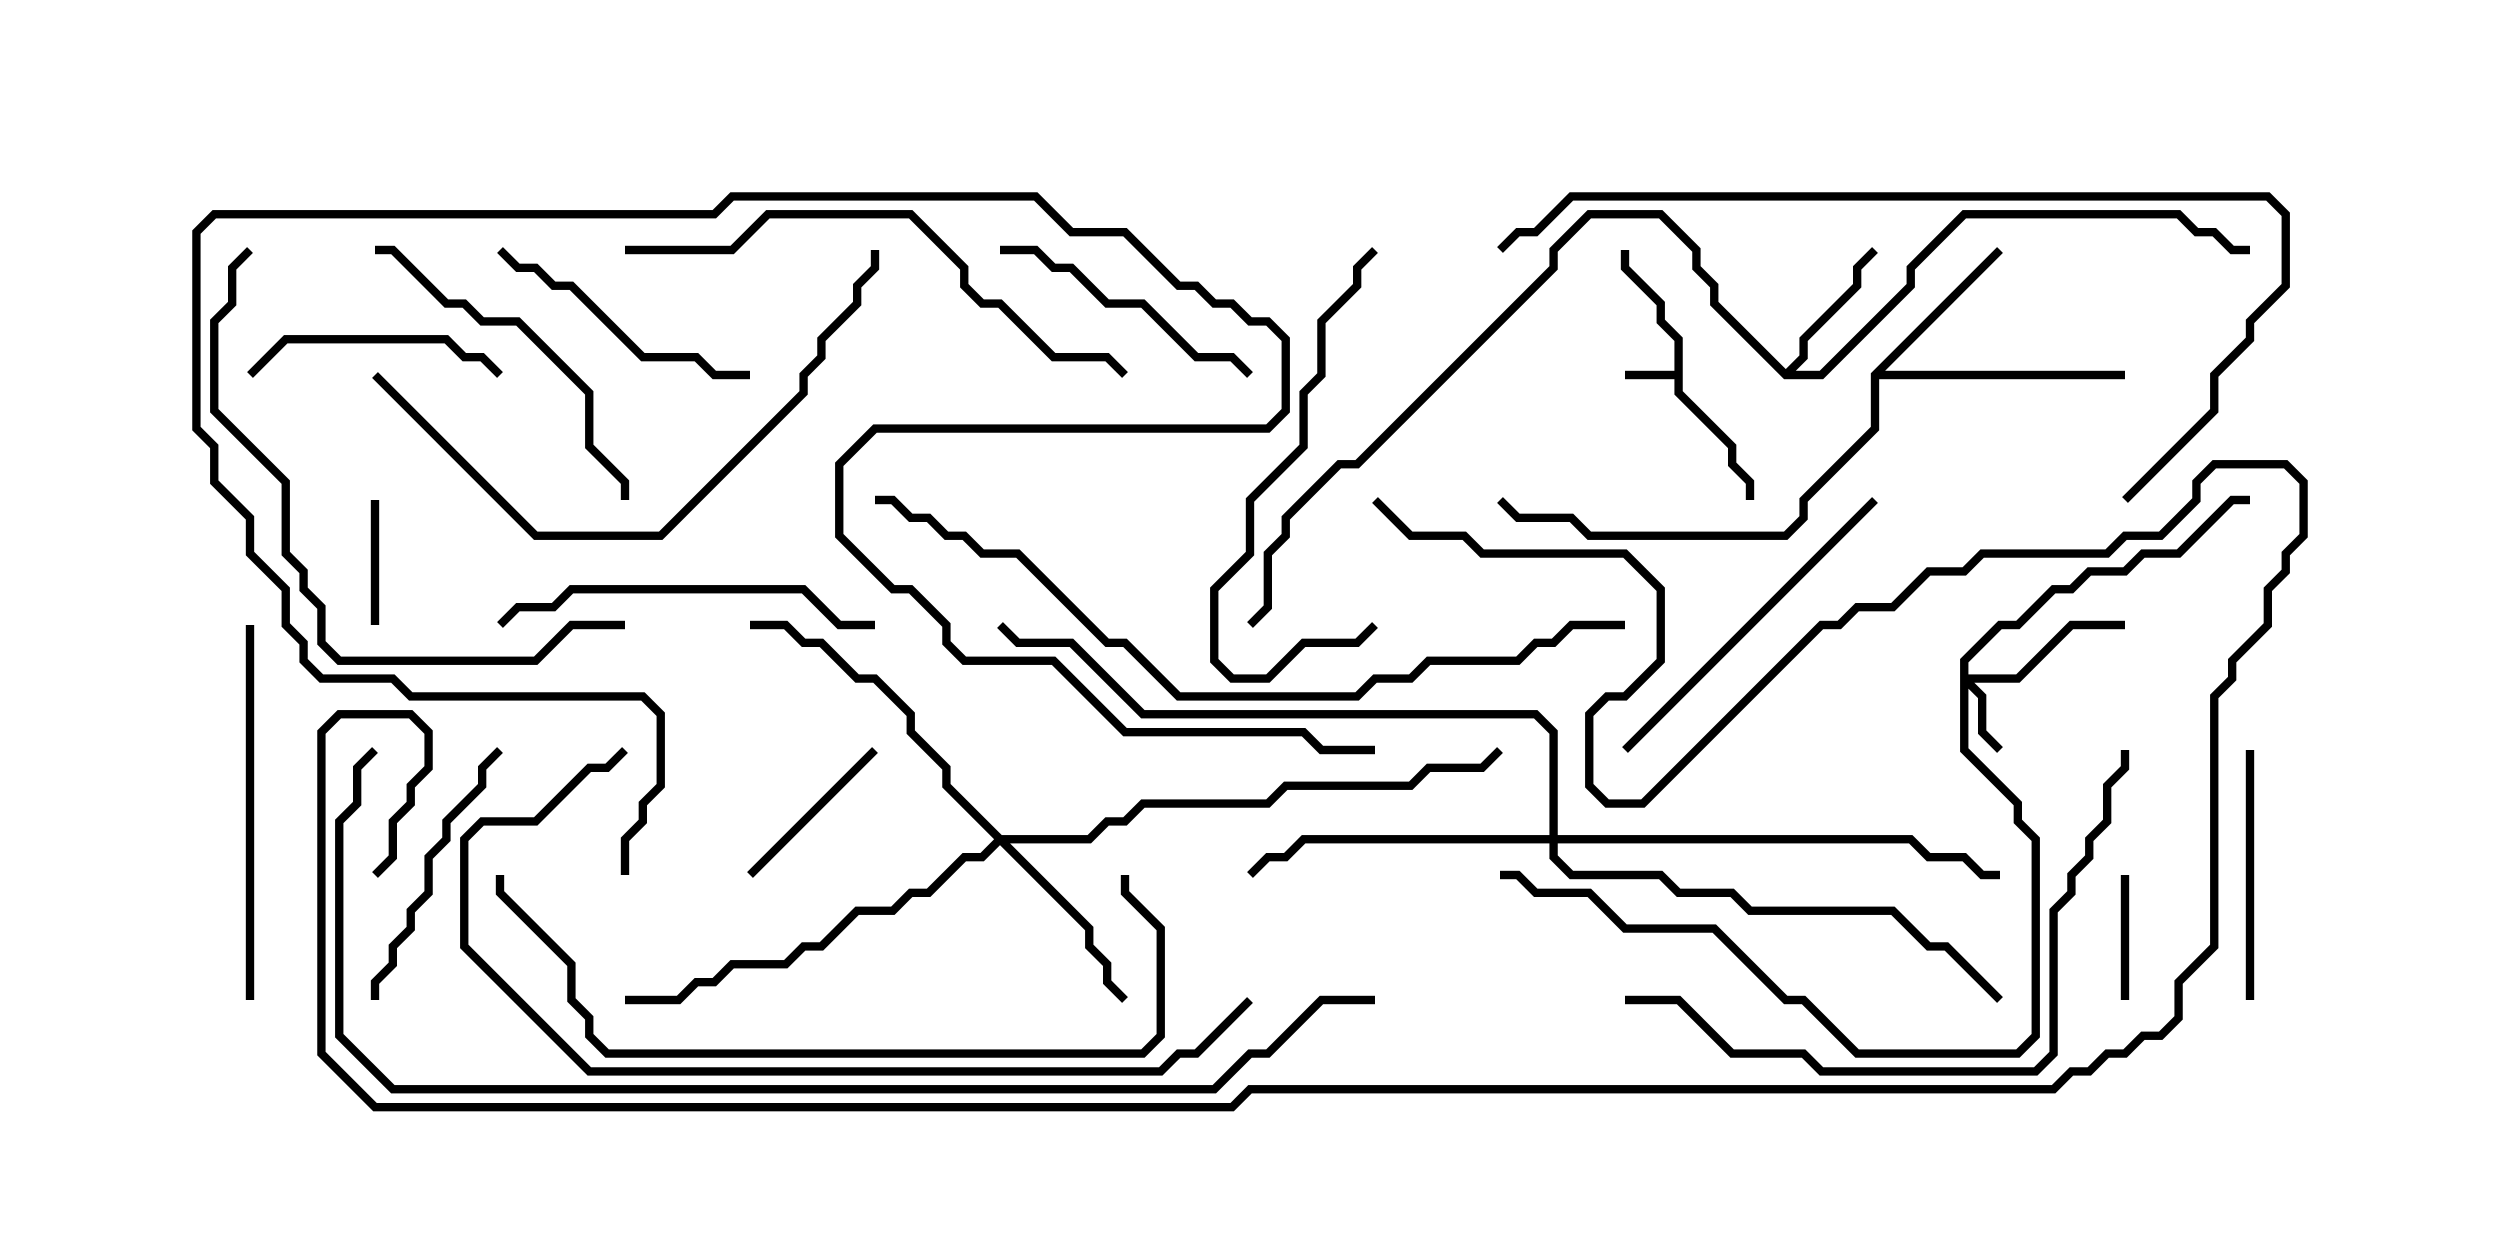<svg version="1.1" width="30" height="15" xmlns="http://www.w3.org/2000/svg"><path d="M20.093,4.45L20.093,4.092L19.879,3.878L19.879,3.664L19.45,3.235L19.45,3L19.55,3L19.55,3.194L19.979,3.622L19.979,3.836L20.193,4.051L20.193,4.694L20.836,5.336L20.836,5.551L21.05,5.765L21.05,6L20.95,6L20.95,5.806L20.736,5.592L20.736,5.378L20.093,4.735L20.093,4.55L19.5,4.55L19.5,4.45z" stroke="none"/><path d="M21.429,4.429L21.593,4.265L21.593,4.051L22.236,3.408L22.236,3.194L22.465,2.965L22.535,3.035L22.336,3.235L22.336,3.449L21.693,4.092L21.693,4.306L21.549,4.45L21.836,4.45L22.879,3.408L22.879,3.194L23.551,2.521L26.164,2.521L26.378,2.736L26.592,2.736L26.806,2.95L27,2.95L27,3.05L26.765,3.05L26.551,2.836L26.336,2.836L26.122,2.621L23.592,2.621L22.979,3.235L22.979,3.449L21.878,4.55L21.408,4.55L20.521,3.664L20.521,3.449L20.307,3.235L20.307,3.021L19.908,2.621L19.092,2.621L18.693,3.021L18.693,3.235L16.306,5.621L16.092,5.621L15.479,6.235L15.479,6.449L15.264,6.664L15.264,7.306L15.035,7.535L14.965,7.465L15.164,7.265L15.164,6.622L15.379,6.408L15.379,6.194L16.051,5.521L16.265,5.521L18.593,3.194L18.593,2.979L19.051,2.521L19.949,2.521L20.407,2.979L20.407,3.194L20.621,3.408L20.621,3.622z" stroke="none"/><path d="M22.45,4.479L23.965,2.965L24.035,3.035L22.621,4.45L25.5,4.45L25.5,4.55L22.55,4.55L22.55,5.164L21.693,6.021L21.693,6.235L21.449,6.479L19.051,6.479L18.836,6.264L18.194,6.264L17.965,6.035L18.035,5.965L18.235,6.164L18.878,6.164L19.092,6.379L21.408,6.379L21.593,6.194L21.593,5.979L22.45,5.122z" stroke="none"/><path d="M23.521,7.908L23.979,7.45L24.194,7.45L24.622,7.021L24.836,7.021L25.051,6.807L25.479,6.807L25.694,6.593L26.122,6.593L26.765,5.95L27,5.95L27,6.05L26.806,6.05L26.164,6.693L25.735,6.693L25.521,6.907L25.092,6.907L24.878,7.121L24.664,7.121L24.235,7.55L24.021,7.55L23.621,7.949L23.621,8.093L24.194,8.093L24.836,7.45L25.5,7.45L25.5,7.55L24.878,7.55L24.235,8.193L23.692,8.193L23.836,8.336L23.836,8.765L24.035,8.965L23.965,9.035L23.736,8.806L23.736,8.378L23.621,8.264L23.621,8.979L24.264,9.622L24.264,9.836L24.479,10.051L24.479,12.449L24.235,12.693L22.265,12.693L21.622,12.05L21.408,12.05L20.551,11.193L19.479,11.193L19.051,10.764L18.408,10.764L18.194,10.55L18,10.55L18,10.45L18.235,10.45L18.449,10.664L19.092,10.664L19.521,11.093L20.592,11.093L21.449,11.95L21.664,11.95L22.306,12.593L24.194,12.593L24.379,12.408L24.379,10.092L24.164,9.878L24.164,9.664L23.521,9.021z" stroke="none"/><path d="M12.021,10.021L13.051,10.021L13.265,9.807L13.479,9.807L13.694,9.593L15.194,9.593L15.408,9.379L16.908,9.379L17.122,9.164L17.765,9.164L17.965,8.965L18.035,9.035L17.806,9.264L17.164,9.264L16.949,9.479L15.449,9.479L15.235,9.693L13.735,9.693L13.521,9.907L13.306,9.907L13.092,10.121L12.121,10.121L13.121,11.122L13.121,11.336L13.336,11.551L13.336,11.765L13.535,11.965L13.465,12.035L13.236,11.806L13.236,11.592L13.021,11.378L13.021,11.164L12,10.142L11.806,10.336L11.592,10.336L11.164,10.764L10.949,10.764L10.735,10.979L10.306,10.979L9.878,11.407L9.664,11.407L9.449,11.621L8.806,11.621L8.592,11.836L8.378,11.836L8.164,12.05L7.5,12.05L7.5,11.95L8.122,11.95L8.336,11.736L8.551,11.736L8.765,11.521L9.408,11.521L9.622,11.307L9.836,11.307L10.265,10.879L10.694,10.879L10.908,10.664L11.122,10.664L11.551,10.236L11.765,10.236L11.929,10.071L11.307,9.449L11.307,9.235L10.879,8.806L10.879,8.592L10.479,8.193L10.265,8.193L9.836,7.764L9.622,7.764L9.408,7.55L9,7.55L9,7.45L9.449,7.45L9.664,7.664L9.878,7.664L10.306,8.093L10.521,8.093L10.979,8.551L10.979,8.765L11.407,9.194L11.407,9.408z" stroke="none"/><path d="M18.593,10.021L18.593,8.806L18.408,8.621L13.694,8.621L12.836,7.764L12.194,7.764L11.965,7.535L12.035,7.465L12.235,7.664L12.878,7.664L13.735,8.521L18.449,8.521L18.693,8.765L18.693,10.021L22.949,10.021L23.164,10.236L23.592,10.236L23.806,10.45L24,10.45L24,10.55L23.765,10.55L23.551,10.336L23.122,10.336L22.908,10.121L18.693,10.121L18.693,10.265L18.878,10.45L19.949,10.45L20.164,10.664L20.806,10.664L21.021,10.879L22.735,10.879L23.164,11.307L23.378,11.307L24.035,11.965L23.965,12.035L23.336,11.407L23.122,11.407L22.694,10.979L20.979,10.979L20.765,10.764L20.122,10.764L19.908,10.55L18.836,10.55L18.593,10.306L18.593,10.121L15.664,10.121L15.449,10.336L15.235,10.336L15.035,10.535L14.965,10.465L15.194,10.236L15.408,10.236L15.622,10.021z" stroke="none"/><path d="M4.55,7.5L4.45,7.5L4.45,6L4.55,6z" stroke="none"/><path d="M25.55,12L25.45,12L25.45,10.5L25.55,10.5z" stroke="none"/><path d="M9.035,10.535L8.965,10.465L10.465,8.965L10.535,9.035z" stroke="none"/><path d="M27.05,12L26.95,12L26.95,9L27.05,9z" stroke="none"/><path d="M6.035,4.465L5.965,4.535L5.765,4.336L5.551,4.336L5.336,4.121L3.449,4.121L3.035,4.535L2.965,4.465L3.408,4.021L5.378,4.021L5.592,4.236L5.806,4.236z" stroke="none"/><path d="M12,3.05L12,2.95L12.449,2.95L12.664,3.164L12.878,3.164L13.306,3.593L13.735,3.593L14.378,4.236L14.806,4.236L15.035,4.465L14.965,4.535L14.765,4.336L14.336,4.336L13.694,3.693L13.265,3.693L12.836,3.264L12.622,3.264L12.408,3.05z" stroke="none"/><path d="M5.965,3.035L6.035,2.965L6.235,3.164L6.449,3.164L6.664,3.379L6.878,3.379L7.735,4.236L8.378,4.236L8.592,4.45L9,4.45L9,4.55L8.551,4.55L8.336,4.336L7.694,4.336L6.836,3.479L6.622,3.479L6.408,3.264L6.194,3.264z" stroke="none"/><path d="M4.55,12L4.45,12L4.45,11.765L4.664,11.551L4.664,11.336L4.879,11.122L4.879,10.908L5.093,10.694L5.093,10.265L5.307,10.051L5.307,9.836L5.736,9.408L5.736,9.194L5.965,8.965L6.035,9.035L5.836,9.235L5.836,9.449L5.407,9.878L5.407,10.092L5.193,10.306L5.193,10.735L4.979,10.949L4.979,11.164L4.764,11.378L4.764,11.592L4.55,11.806z" stroke="none"/><path d="M22.465,5.965L22.535,6.035L19.535,9.035L19.465,8.965z" stroke="none"/><path d="M4.5,3.05L4.5,2.95L4.735,2.95L5.378,3.593L5.592,3.593L5.806,3.807L6.235,3.807L7.121,4.694L7.121,5.336L7.55,5.765L7.55,6L7.45,6L7.45,5.806L7.021,5.378L7.021,4.735L6.194,3.907L5.765,3.907L5.551,3.693L5.336,3.693L4.694,3.05z" stroke="none"/><path d="M6.035,7.535L5.965,7.465L6.194,7.236L6.622,7.236L6.836,7.021L9.664,7.021L10.092,7.45L10.5,7.45L10.5,7.55L10.051,7.55L9.622,7.121L6.878,7.121L6.664,7.336L6.235,7.336z" stroke="none"/><path d="M3.05,12L2.95,12L2.95,7.5L3.05,7.5z" stroke="none"/><path d="M16.465,7.465L16.535,7.535L16.306,7.764L15.664,7.764L15.235,8.193L14.765,8.193L14.521,7.949L14.521,7.051L14.95,6.622L14.95,5.979L15.593,5.336L15.593,4.694L15.807,4.479L15.807,3.836L16.236,3.408L16.236,3.194L16.465,2.965L16.535,3.035L16.336,3.235L16.336,3.449L15.907,3.878L15.907,4.521L15.693,4.735L15.693,5.378L15.05,6.021L15.05,6.664L14.621,7.092L14.621,7.908L14.806,8.093L15.194,8.093L15.622,7.664L16.265,7.664z" stroke="none"/><path d="M4.465,4.535L4.535,4.465L6.449,6.379L7.908,6.379L9.593,4.694L9.593,4.479L9.807,4.265L9.807,4.051L10.236,3.622L10.236,3.408L10.45,3.194L10.45,3L10.55,3L10.55,3.235L10.336,3.449L10.336,3.664L9.907,4.092L9.907,4.306L9.693,4.521L9.693,4.735L7.949,6.479L6.408,6.479z" stroke="none"/><path d="M7.5,3.05L7.5,2.95L8.765,2.95L9.194,2.521L10.949,2.521L11.621,3.194L11.621,3.408L11.806,3.593L12.021,3.593L12.664,4.236L13.306,4.236L13.535,4.465L13.465,4.535L13.265,4.336L12.622,4.336L11.979,3.693L11.765,3.693L11.521,3.449L11.521,3.235L10.908,2.621L9.235,2.621L8.806,3.05z" stroke="none"/><path d="M7.5,7.45L7.5,7.55L6.878,7.55L6.449,7.979L4.051,7.979L3.807,7.735L3.807,7.306L3.593,7.092L3.593,6.878L3.379,6.664L3.379,5.806L2.521,4.949L2.521,3.836L2.736,3.622L2.736,3.194L2.965,2.965L3.035,3.035L2.836,3.235L2.836,3.664L2.621,3.878L2.621,4.908L3.479,5.765L3.479,6.622L3.693,6.836L3.693,7.051L3.907,7.265L3.907,7.694L4.092,7.879L6.408,7.879L6.836,7.45z" stroke="none"/><path d="M19.5,12.05L19.5,11.95L20.164,11.95L20.806,12.593L21.664,12.593L21.878,12.807L24.408,12.807L24.593,12.622L24.593,10.908L24.807,10.694L24.807,10.479L25.021,10.265L25.021,10.051L25.236,9.836L25.236,9.408L25.45,9.194L25.45,9L25.55,9L25.55,9.235L25.336,9.449L25.336,9.878L25.121,10.092L25.121,10.306L24.907,10.521L24.907,10.735L24.693,10.949L24.693,12.664L24.449,12.907L21.836,12.907L21.622,12.693L20.765,12.693L20.122,12.05z" stroke="none"/><path d="M13.45,10.5L13.55,10.5L13.55,10.694L13.979,11.122L13.979,12.449L13.735,12.693L7.265,12.693L7.021,12.449L7.021,12.235L6.807,12.021L6.807,11.592L5.95,10.735L5.95,10.5L6.05,10.5L6.05,10.694L6.907,11.551L6.907,11.979L7.121,12.194L7.121,12.408L7.306,12.593L13.694,12.593L13.879,12.408L13.879,11.164L13.45,10.735z" stroke="none"/><path d="M14.965,11.965L15.035,12.035L14.378,12.693L14.164,12.693L13.949,12.907L7.051,12.907L5.521,11.378L5.521,10.051L5.765,9.807L6.408,9.807L7.051,9.164L7.265,9.164L7.465,8.965L7.535,9.035L7.306,9.264L7.092,9.264L6.449,9.907L5.806,9.907L5.621,10.092L5.621,11.336L7.092,12.807L13.908,12.807L14.122,12.593L14.336,12.593z" stroke="none"/><path d="M25.535,6.035L25.465,5.965L26.521,4.908L26.521,4.479L26.95,4.051L26.95,3.836L27.379,3.408L27.379,2.592L27.194,2.407L18.878,2.407L18.449,2.836L18.235,2.836L18.035,3.035L17.965,2.965L18.194,2.736L18.408,2.736L18.836,2.307L27.235,2.307L27.479,2.551L27.479,3.449L27.05,3.878L27.05,4.092L26.621,4.521L26.621,4.949z" stroke="none"/><path d="M19.5,7.45L19.5,7.55L18.878,7.55L18.664,7.764L18.449,7.764L18.235,7.979L17.164,7.979L16.949,8.193L16.521,8.193L16.306,8.407L14.122,8.407L13.479,7.764L13.265,7.764L12.194,6.693L11.765,6.693L11.551,6.479L11.336,6.479L11.122,6.264L10.908,6.264L10.694,6.05L10.5,6.05L10.5,5.95L10.735,5.95L10.949,6.164L11.164,6.164L11.378,6.379L11.592,6.379L11.806,6.593L12.235,6.593L13.306,7.664L13.521,7.664L14.164,8.307L16.265,8.307L16.479,8.093L16.908,8.093L17.122,7.879L18.194,7.879L18.408,7.664L18.622,7.664L18.836,7.45z" stroke="none"/><path d="M7.55,10.5L7.45,10.5L7.45,10.051L7.664,9.836L7.664,9.622L7.879,9.408L7.879,8.592L7.694,8.407L4.908,8.407L4.694,8.193L3.836,8.193L3.593,7.949L3.593,7.735L3.379,7.521L3.379,7.092L2.95,6.664L2.95,6.235L2.521,5.806L2.521,5.378L2.307,5.164L2.307,2.765L2.551,2.521L8.551,2.521L8.765,2.307L12.449,2.307L12.878,2.736L13.521,2.736L14.164,3.379L14.378,3.379L14.592,3.593L14.806,3.593L15.021,3.807L15.235,3.807L15.479,4.051L15.479,4.949L15.235,5.193L10.521,5.193L10.121,5.592L10.121,6.408L10.735,7.021L10.949,7.021L11.407,7.479L11.407,7.694L11.592,7.879L12.664,7.879L13.521,8.736L15.664,8.736L15.878,8.95L16.5,8.95L16.5,9.05L15.836,9.05L15.622,8.836L13.479,8.836L12.622,7.979L11.551,7.979L11.307,7.735L11.307,7.521L10.908,7.121L10.694,7.121L10.021,6.449L10.021,5.551L10.479,5.093L15.194,5.093L15.379,4.908L15.379,4.092L15.194,3.907L14.979,3.907L14.765,3.693L14.551,3.693L14.336,3.479L14.122,3.479L13.479,2.836L12.836,2.836L12.408,2.407L8.806,2.407L8.592,2.621L2.592,2.621L2.407,2.806L2.407,5.122L2.621,5.336L2.621,5.765L3.05,6.194L3.05,6.622L3.479,7.051L3.479,7.479L3.693,7.694L3.693,7.908L3.878,8.093L4.735,8.093L4.949,8.307L7.735,8.307L7.979,8.551L7.979,9.449L7.764,9.664L7.764,9.878L7.55,10.092z" stroke="none"/><path d="M16.5,11.95L16.5,12.05L15.878,12.05L15.235,12.693L15.021,12.693L14.592,13.121L4.694,13.121L4.021,12.449L4.021,9.836L4.236,9.622L4.236,9.194L4.465,8.965L4.535,9.035L4.336,9.235L4.336,9.664L4.121,9.878L4.121,12.408L4.735,13.021L14.551,13.021L14.979,12.593L15.194,12.593L15.836,11.95z" stroke="none"/><path d="M16.465,6.035L16.535,5.965L16.949,6.379L17.592,6.379L17.806,6.593L19.521,6.593L19.979,7.051L19.979,7.949L19.521,8.407L19.306,8.407L19.121,8.592L19.121,9.408L19.306,9.593L19.694,9.593L21.836,7.45L22.051,7.45L22.265,7.236L22.694,7.236L23.122,6.807L23.551,6.807L23.765,6.593L25.265,6.593L25.479,6.379L25.908,6.379L26.307,5.979L26.307,5.765L26.551,5.521L27.449,5.521L27.693,5.765L27.693,6.449L27.479,6.664L27.479,6.878L27.264,7.092L27.264,7.521L26.836,7.949L26.836,8.164L26.621,8.378L26.621,11.378L26.193,11.806L26.193,12.235L25.949,12.479L25.735,12.479L25.521,12.693L25.306,12.693L25.092,12.907L24.878,12.907L24.664,13.121L15.021,13.121L14.806,13.336L4.479,13.336L3.807,12.664L3.807,8.765L4.051,8.521L4.949,8.521L5.193,8.765L5.193,9.235L4.979,9.449L4.979,9.664L4.764,9.878L4.764,10.306L4.535,10.535L4.465,10.465L4.664,10.265L4.664,9.836L4.879,9.622L4.879,9.408L5.093,9.194L5.093,8.806L4.908,8.621L4.092,8.621L3.907,8.806L3.907,12.622L4.521,13.236L14.765,13.236L14.979,13.021L24.622,13.021L24.836,12.807L25.051,12.807L25.265,12.593L25.479,12.593L25.694,12.379L25.908,12.379L26.093,12.194L26.093,11.765L26.521,11.336L26.521,8.336L26.736,8.122L26.736,7.908L27.164,7.479L27.164,7.051L27.379,6.836L27.379,6.622L27.593,6.408L27.593,5.806L27.408,5.621L26.592,5.621L26.407,5.806L26.407,6.021L25.949,6.479L25.521,6.479L25.306,6.693L23.806,6.693L23.592,6.907L23.164,6.907L22.735,7.336L22.306,7.336L22.092,7.55L21.878,7.55L19.735,9.693L19.265,9.693L19.021,9.449L19.021,8.551L19.265,8.307L19.479,8.307L19.879,7.908L19.879,7.092L19.479,6.693L17.765,6.693L17.551,6.479L16.908,6.479z" stroke="none"/></svg>